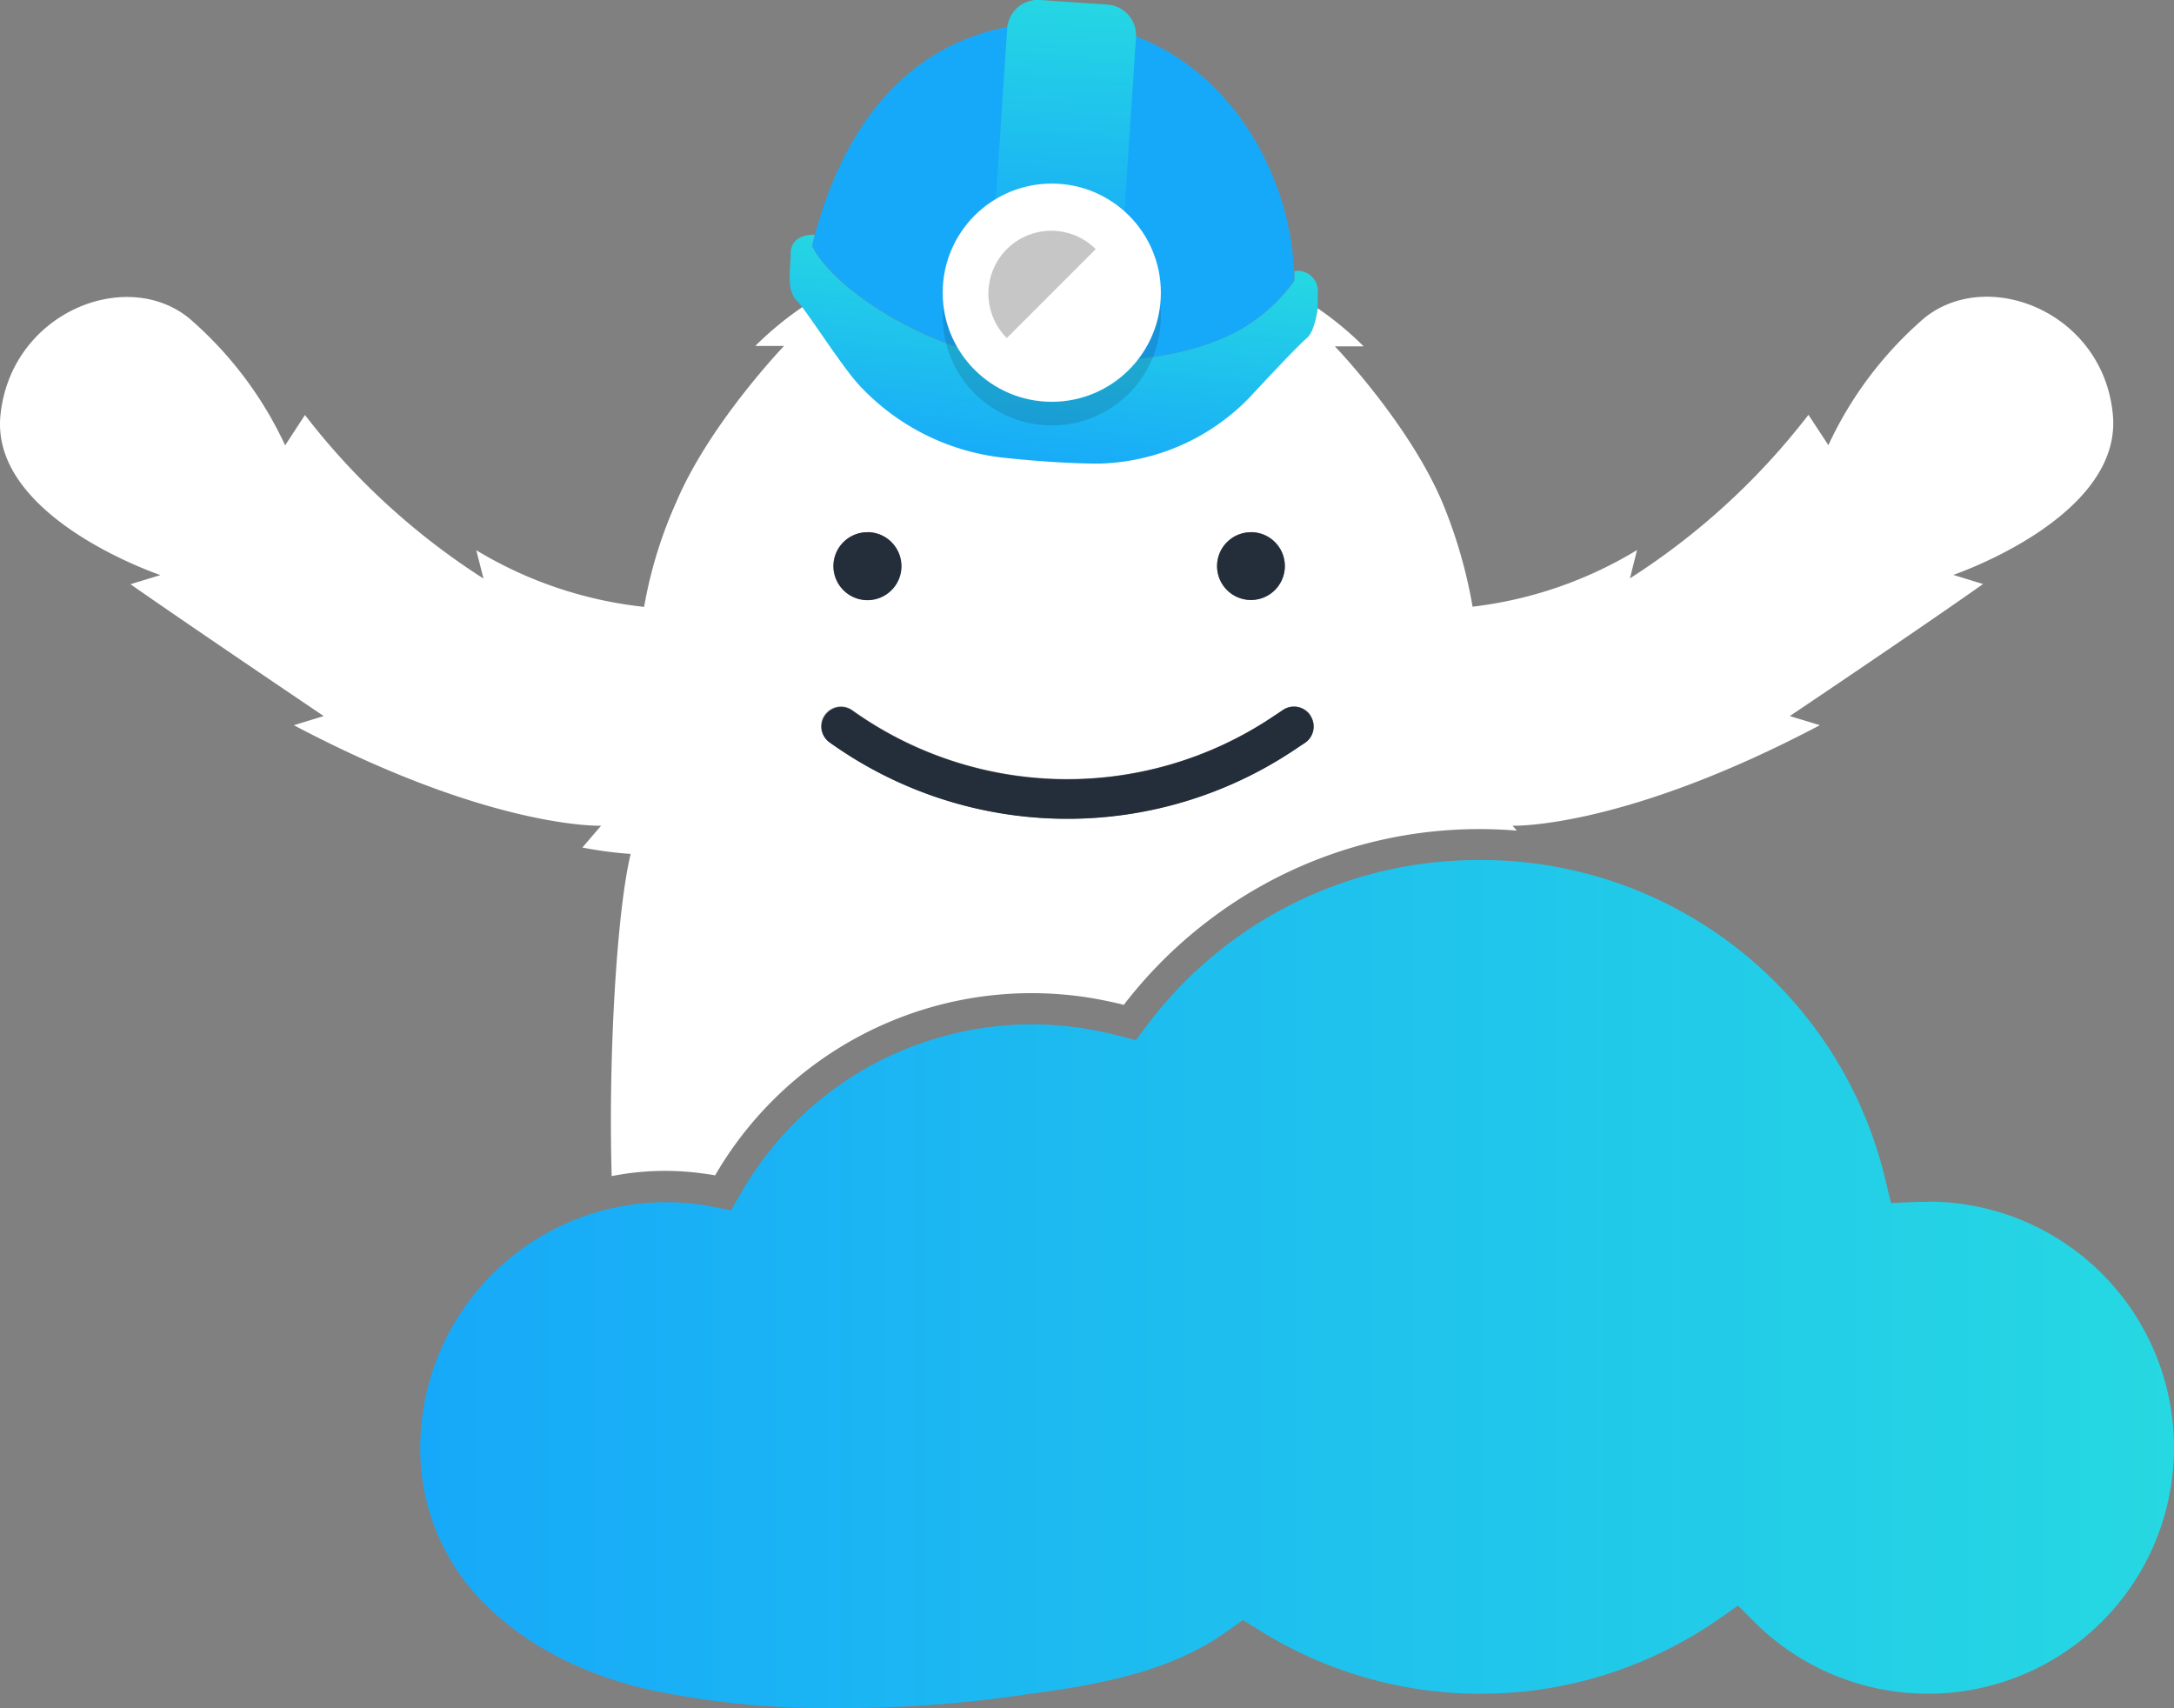 <svg xmlns="http://www.w3.org/2000/svg" xmlns:xlink="http://www.w3.org/1999/xlink" viewBox="0 0 237.95 186.94"><rect x="0" y="0" width="237.95" height="186.94" fill="#808080" stroke="none"/><defs><style>.cls-1{fill:#fff;}.cls-2{fill:#242e3b;}.cls-3{fill:url(#linear-gradient);}.cls-4{fill:url(#linear-gradient-2);}.cls-5{fill:#17a9f9;}.cls-6{fill:#171d26;opacity:0.15;isolation:isolate;}.cls-7{fill:url(#linear-gradient-3);}.cls-8{fill:#c6c6c6;}</style><linearGradient id="linear-gradient" x1="45.97" y1="-3349.11" x2="237.95" y2="-3349.11" gradientTransform="matrix(1, 0, 0, -1, 0, -3208.58)" gradientUnits="userSpaceOnUse"><stop offset="0" stop-color="#17a9f9"/><stop offset="1" stop-color="#26d8e2"/></linearGradient><linearGradient id="linear-gradient-2" x1="113.37" y1="51.7" x2="115.71" y2="27.17" gradientTransform="matrix(1, 0, 0, 1, 0, 0)" xlink:href="#linear-gradient"/><linearGradient id="linear-gradient-3" x1="115.64" y1="29.58" x2="117.51" y2="-0.74" gradientTransform="matrix(1, 0, 0, 1, 0, 0)" xlink:href="#linear-gradient"/></defs><title>grunty-cloud-fullColor-light</title><g id="Layer_2" data-name="Layer 2"><g id="Annotations"><path class="cls-1" d="M76.85,128.42c.48.07,1,.13,1.42.22A40.06,40.06,0,0,1,120.9,109.5c.7.15,1.41.29,2.1.48a49.38,49.38,0,0,1,8.85-8.9,48.82,48.82,0,0,1,30.09-10.34c1.37,0,2.73.06,4.08.17l-.47-.54s12,.42,33.64-11l-3.29-1s14.48-9.73,21.15-14.45l-3.26-1s18.5-6.26,17.47-17.51-13.69-16.24-20.64-10.6a41.32,41.32,0,0,0-10.5,13.91l-2.18-3.32a77,77,0,0,1-19.54,17.9l.78-3.1a44.72,44.72,0,0,1-18,6.2,53.72,53.72,0,0,0-3.27-11.32c-3.66-8.71-11.8-17.17-11.8-17.17h3.15a35.48,35.48,0,0,0-5.05-4.18,5.14,5.14,0,0,1-1.4,3l-6.06,6.31a23.77,23.77,0,0,1-18.91,7.25l-8-.6a23.77,23.77,0,0,1-17.62-9.94l-4.37-6.16a36,36,0,0,0-5.18,4.27h3.15S77.63,46.39,74,55A48,48,0,0,0,70.5,66.42a44.66,44.66,0,0,1-18.37-6.2l.79,3.1a77,77,0,0,1-19.54-17.9l-2.17,3.32A41.38,41.38,0,0,0,20.7,34.83C13.77,29.19,1.18,34.22.05,45.45S17.56,62.94,17.56,62.94l-3.28,1C21,68.64,35.43,78.37,35.43,78.37l-3.27,1c21.66,11.44,33.63,11,33.63,11l-2.05,2.39a44.78,44.78,0,0,0,5.29.7c-1.52,6.23-2.46,22.22-2.08,35.26a30.19,30.19,0,0,1,9.9-.3Zm60.07-70.19a3.71,3.71,0,1,1-3.71,3.71h0a3.71,3.71,0,0,1,3.71-3.69Zm-42,0a3.71,3.71,0,1,1-3.71,3.71h0A3.71,3.71,0,0,1,95,58.25Zm-4.63,20a2.14,2.14,0,0,1,3-.51,40.46,40.46,0,0,0,45.9.79l1.26-.84a2.14,2.14,0,1,1,2.36,3.58h0l-1.26.89a44.71,44.71,0,0,1-50.73-.88,2.13,2.13,0,0,1-.56-3Z"/><path class="cls-2" d="M95,58.25A3.72,3.72,0,1,0,98.67,62h0A3.72,3.72,0,0,0,95,58.25Z"/><circle class="cls-2" cx="136.92" cy="61.96" r="3.71"/><path class="cls-2" d="M143.43,78.32a2.16,2.16,0,0,0-3-.61l-1.26.84a40.46,40.46,0,0,1-45.9-.79,2.14,2.14,0,0,0-2.49,3.48h0a44.69,44.69,0,0,0,50.74.94l1.27-.84a2.14,2.14,0,0,0,.63-3Z"/><path class="cls-3" d="M211,131.54h-1.23l-2.8.13-.65-2.72A45.47,45.47,0,0,0,162.9,94.13h-1A45.28,45.28,0,0,0,125.71,112l-1.39,1.84-2.17-.55A36.68,36.68,0,0,0,81.2,130.41L80,132.46,77.67,132A26.91,26.91,0,0,0,46,158.49a23.88,23.88,0,0,0,7.92,17.87c4.86,4.53,11.82,7.75,19.62,9.06a92,92,0,0,0,17.92,1.52,135.34,135.34,0,0,0,21.09-1.53c7.58-1,15.49-2.41,21.65-6.79l1.85-1.31,1.91,1.19a45.63,45.63,0,0,0,50-1.19l2.27-1.58,2,2A26.93,26.93,0,1,0,211,131.51Z"/><path class="cls-2" d="M189.76,180.14c.31.32.64.62,1,.92C190.4,180.76,190.07,180.46,189.76,180.14Z"/><path class="cls-4" d="M141.67,29.67l0,0c0,.35,0,.71,0,1.06-5.55,7.68-14.51,9-27.19,9-11,0-23.11-7.72-25.59-12.8.1-.41.2-.82.31-1.23h0c-1-.05-2.66.27-2.66,2.09S86,31.71,87.29,33c1,1,4.58,6.72,6.61,9a25.28,25.28,0,0,0,16,8.1c4,.43,7.79.64,10.34.64a23.7,23.7,0,0,0,16.64-7.36s4.7-5.1,6.18-6.4c.85-.74,1.17-3.09,1.17-3.51V32.14A2.22,2.22,0,0,0,141.67,29.67Z"/><path class="cls-5" d="M141.64,29.69c-.47-11.77-8.77-26.16-24.44-27.25-15.79-.57-24.34,9.62-28,23.24-.11.41-.21.82-.31,1.23,2.48,5.08,14.6,12.8,25.59,12.8,12.68,0,21.64-1.28,27.19-9C141.67,30.4,141.66,30,141.64,29.69Z"/><path class="cls-6" d="M115.12,44a12,12,0,0,1-11.88-10.66c0,.42-.06.85-.06,1.28a11.94,11.94,0,0,0,23.88,0,10.86,10.86,0,0,0-.07-1.28A11.94,11.94,0,0,1,115.12,44Z"/><path class="cls-7" d="M123.07,23.13l1.27-19.06A3.37,3.37,0,0,0,121.21.5L113.81,0a3.36,3.36,0,0,0-3.57,3.12L109,21.77a11.95,11.95,0,0,1,14.07,1.36Z"/><circle class="cls-1" cx="115.12" cy="32.03" r="11.94"/><path class="cls-8" d="M110.2,37a6.88,6.88,0,1,1,9.73-9.73Z"/></g></g></svg>